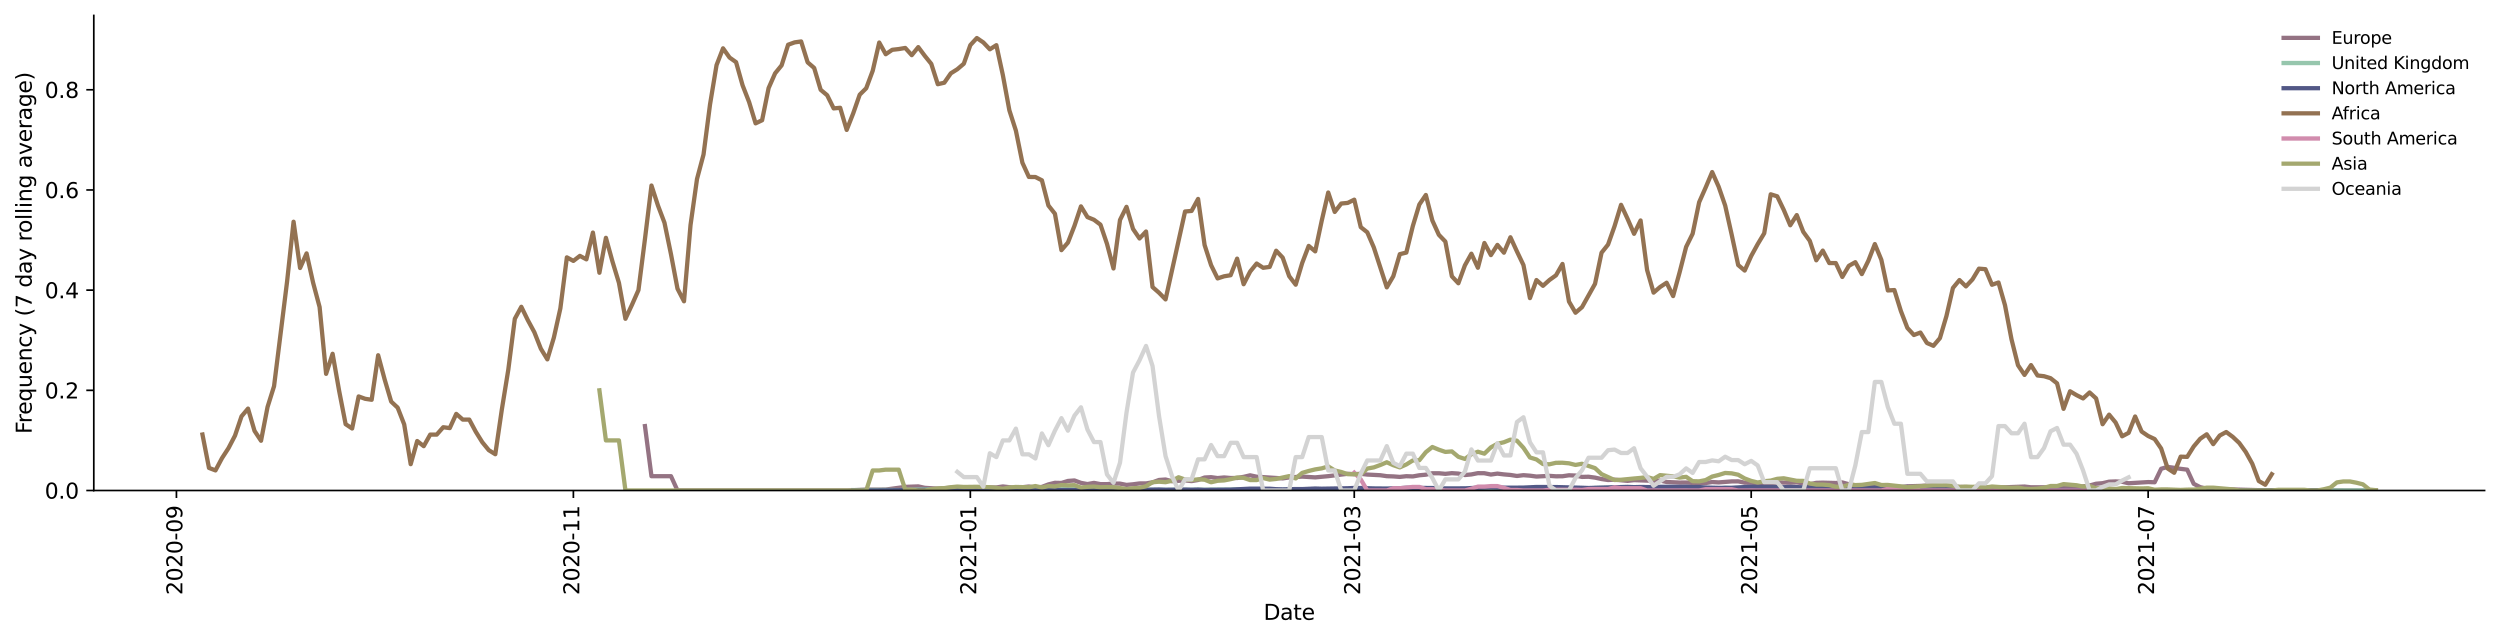 <?xml version="1.0" encoding="utf-8" standalone="no"?>
<!DOCTYPE svg PUBLIC "-//W3C//DTD SVG 1.1//EN"
  "http://www.w3.org/Graphics/SVG/1.1/DTD/svg11.dtd">
<svg height="298.621pt" version="1.1" viewBox="0 0 1166.981 298.621" width="1166.981pt" xmlns="http://www.w3.org/2000/svg" xmlns:xlink="http://www.w3.org/1999/xlink">
 <defs>
  <style type="text/css">*{stroke-linecap:butt;stroke-linejoin:round;}</style>
 </defs>
 <g id="figure_1">
  <g id="patch_1">
   <path d="M 0 298.621 
L 1166.981 298.621 
L 1166.981 0 
L 0 0 
z
" style="fill:#ffffff;"/>
  </g>
  <g id="axes_1">
   <g id="patch_2">
    <path d="M 43.781 228.96 
L 1159.781 228.96 
L 1159.781 7.2 
L 43.781 7.2 
z
" style="fill:#ffffff;"/>
   </g>
   <g id="matplotlib.axis_1">
    <g id="xtick_1">
     <g id="line2d_1">
      <defs>
       <path d="M 0 0 
L 0 3.5 
" id="mc9fcf330dd" style="stroke:#000000;stroke-width:0.8;"/>
      </defs>
      <g>
       <use style="stroke:#000000;stroke-width:0.8;" x="82.358" xlink:href="#mc9fcf330dd" y="228.96"/>
      </g>
     </g>
     <g id="text_1">
      <!-- 2020-09 -->
      <g transform="translate(85.118 277.743)rotate(-90)scale(0.1 -0.1)">
       <defs>
        <path d="M 1228 531 
L 3431 531 
L 3431 0 
L 469 0 
L 469 531 
Q 828 903 1448 1529 
Q 2069 2156 2228 2338 
Q 2531 2678 2651 2914 
Q 2772 3150 2772 3378 
Q 2772 3750 2511 3984 
Q 2250 4219 1831 4219 
Q 1534 4219 1204 4116 
Q 875 4013 500 3803 
L 500 4441 
Q 881 4594 1212 4672 
Q 1544 4750 1819 4750 
Q 2544 4750 2975 4387 
Q 3406 4025 3406 3419 
Q 3406 3131 3298 2873 
Q 3191 2616 2906 2266 
Q 2828 2175 2409 1742 
Q 1991 1309 1228 531 
z
" id="DejaVuSans-32" transform="scale(0.016)"/>
        <path d="M 2034 4250 
Q 1547 4250 1301 3770 
Q 1056 3291 1056 2328 
Q 1056 1369 1301 889 
Q 1547 409 2034 409 
Q 2525 409 2770 889 
Q 3016 1369 3016 2328 
Q 3016 3291 2770 3770 
Q 2525 4250 2034 4250 
z
M 2034 4750 
Q 2819 4750 3233 4129 
Q 3647 3509 3647 2328 
Q 3647 1150 3233 529 
Q 2819 -91 2034 -91 
Q 1250 -91 836 529 
Q 422 1150 422 2328 
Q 422 3509 836 4129 
Q 1250 4750 2034 4750 
z
" id="DejaVuSans-30" transform="scale(0.016)"/>
        <path d="M 313 2009 
L 1997 2009 
L 1997 1497 
L 313 1497 
L 313 2009 
z
" id="DejaVuSans-2d" transform="scale(0.016)"/>
        <path d="M 703 97 
L 703 672 
Q 941 559 1184 500 
Q 1428 441 1663 441 
Q 2288 441 2617 861 
Q 2947 1281 2994 2138 
Q 2813 1869 2534 1725 
Q 2256 1581 1919 1581 
Q 1219 1581 811 2004 
Q 403 2428 403 3163 
Q 403 3881 828 4315 
Q 1253 4750 1959 4750 
Q 2769 4750 3195 4129 
Q 3622 3509 3622 2328 
Q 3622 1225 3098 567 
Q 2575 -91 1691 -91 
Q 1453 -91 1209 -44 
Q 966 3 703 97 
z
M 1959 2075 
Q 2384 2075 2632 2365 
Q 2881 2656 2881 3163 
Q 2881 3666 2632 3958 
Q 2384 4250 1959 4250 
Q 1534 4250 1286 3958 
Q 1038 3666 1038 3163 
Q 1038 2656 1286 2365 
Q 1534 2075 1959 2075 
z
" id="DejaVuSans-39" transform="scale(0.016)"/>
       </defs>
       <use xlink:href="#DejaVuSans-32"/>
       <use x="63.623" xlink:href="#DejaVuSans-30"/>
       <use x="127.246" xlink:href="#DejaVuSans-32"/>
       <use x="190.869" xlink:href="#DejaVuSans-30"/>
       <use x="254.492" xlink:href="#DejaVuSans-2d"/>
       <use x="290.576" xlink:href="#DejaVuSans-30"/>
       <use x="354.199" xlink:href="#DejaVuSans-39"/>
      </g>
     </g>
    </g>
    <g id="xtick_2">
     <g id="line2d_2">
      <g>
       <use style="stroke:#000000;stroke-width:0.8;" x="267.65" xlink:href="#mc9fcf330dd" y="228.96"/>
      </g>
     </g>
     <g id="text_2">
      <!-- 2020-11 -->
      <g transform="translate(270.409 277.743)rotate(-90)scale(0.1 -0.1)">
       <defs>
        <path d="M 794 531 
L 1825 531 
L 1825 4091 
L 703 3866 
L 703 4441 
L 1819 4666 
L 2450 4666 
L 2450 531 
L 3481 531 
L 3481 0 
L 794 0 
L 794 531 
z
" id="DejaVuSans-31" transform="scale(0.016)"/>
       </defs>
       <use xlink:href="#DejaVuSans-32"/>
       <use x="63.623" xlink:href="#DejaVuSans-30"/>
       <use x="127.246" xlink:href="#DejaVuSans-32"/>
       <use x="190.869" xlink:href="#DejaVuSans-30"/>
       <use x="254.492" xlink:href="#DejaVuSans-2d"/>
       <use x="290.576" xlink:href="#DejaVuSans-31"/>
       <use x="354.199" xlink:href="#DejaVuSans-31"/>
      </g>
     </g>
    </g>
    <g id="xtick_3">
     <g id="line2d_3">
      <g>
       <use style="stroke:#000000;stroke-width:0.8;" x="452.941" xlink:href="#mc9fcf330dd" y="228.96"/>
      </g>
     </g>
     <g id="text_3">
      <!-- 2021-01 -->
      <g transform="translate(455.7 277.743)rotate(-90)scale(0.1 -0.1)">
       <use xlink:href="#DejaVuSans-32"/>
       <use x="63.623" xlink:href="#DejaVuSans-30"/>
       <use x="127.246" xlink:href="#DejaVuSans-32"/>
       <use x="190.869" xlink:href="#DejaVuSans-31"/>
       <use x="254.492" xlink:href="#DejaVuSans-2d"/>
       <use x="290.576" xlink:href="#DejaVuSans-30"/>
       <use x="354.199" xlink:href="#DejaVuSans-31"/>
      </g>
     </g>
    </g>
    <g id="xtick_4">
     <g id="line2d_4">
      <g>
       <use style="stroke:#000000;stroke-width:0.8;" x="632.157" xlink:href="#mc9fcf330dd" y="228.96"/>
      </g>
     </g>
     <g id="text_4">
      <!-- 2021-03 -->
      <g transform="translate(634.916 277.743)rotate(-90)scale(0.1 -0.1)">
       <defs>
        <path d="M 2597 2516 
Q 3050 2419 3304 2112 
Q 3559 1806 3559 1356 
Q 3559 666 3084 287 
Q 2609 -91 1734 -91 
Q 1441 -91 1130 -33 
Q 819 25 488 141 
L 488 750 
Q 750 597 1062 519 
Q 1375 441 1716 441 
Q 2309 441 2620 675 
Q 2931 909 2931 1356 
Q 2931 1769 2642 2001 
Q 2353 2234 1838 2234 
L 1294 2234 
L 1294 2753 
L 1863 2753 
Q 2328 2753 2575 2939 
Q 2822 3125 2822 3475 
Q 2822 3834 2567 4026 
Q 2313 4219 1838 4219 
Q 1578 4219 1281 4162 
Q 984 4106 628 3988 
L 628 4550 
Q 988 4650 1302 4700 
Q 1616 4750 1894 4750 
Q 2613 4750 3031 4423 
Q 3450 4097 3450 3541 
Q 3450 3153 3228 2886 
Q 3006 2619 2597 2516 
z
" id="DejaVuSans-33" transform="scale(0.016)"/>
       </defs>
       <use xlink:href="#DejaVuSans-32"/>
       <use x="63.623" xlink:href="#DejaVuSans-30"/>
       <use x="127.246" xlink:href="#DejaVuSans-32"/>
       <use x="190.869" xlink:href="#DejaVuSans-31"/>
       <use x="254.492" xlink:href="#DejaVuSans-2d"/>
       <use x="290.576" xlink:href="#DejaVuSans-30"/>
       <use x="354.199" xlink:href="#DejaVuSans-33"/>
      </g>
     </g>
    </g>
    <g id="xtick_5">
     <g id="line2d_5">
      <g>
       <use style="stroke:#000000;stroke-width:0.8;" x="817.448" xlink:href="#mc9fcf330dd" y="228.96"/>
      </g>
     </g>
     <g id="text_5">
      <!-- 2021-05 -->
      <g transform="translate(820.207 277.743)rotate(-90)scale(0.1 -0.1)">
       <defs>
        <path d="M 691 4666 
L 3169 4666 
L 3169 4134 
L 1269 4134 
L 1269 2991 
Q 1406 3038 1543 3061 
Q 1681 3084 1819 3084 
Q 2600 3084 3056 2656 
Q 3513 2228 3513 1497 
Q 3513 744 3044 326 
Q 2575 -91 1722 -91 
Q 1428 -91 1123 -41 
Q 819 9 494 109 
L 494 744 
Q 775 591 1075 516 
Q 1375 441 1709 441 
Q 2250 441 2565 725 
Q 2881 1009 2881 1497 
Q 2881 1984 2565 2268 
Q 2250 2553 1709 2553 
Q 1456 2553 1204 2497 
Q 953 2441 691 2322 
L 691 4666 
z
" id="DejaVuSans-35" transform="scale(0.016)"/>
       </defs>
       <use xlink:href="#DejaVuSans-32"/>
       <use x="63.623" xlink:href="#DejaVuSans-30"/>
       <use x="127.246" xlink:href="#DejaVuSans-32"/>
       <use x="190.869" xlink:href="#DejaVuSans-31"/>
       <use x="254.492" xlink:href="#DejaVuSans-2d"/>
       <use x="290.576" xlink:href="#DejaVuSans-30"/>
       <use x="354.199" xlink:href="#DejaVuSans-35"/>
      </g>
     </g>
    </g>
    <g id="xtick_6">
     <g id="line2d_6">
      <g>
       <use style="stroke:#000000;stroke-width:0.8;" x="1002.739" xlink:href="#mc9fcf330dd" y="228.96"/>
      </g>
     </g>
     <g id="text_6">
      <!-- 2021-07 -->
      <g transform="translate(1005.499 277.743)rotate(-90)scale(0.1 -0.1)">
       <defs>
        <path d="M 525 4666 
L 3525 4666 
L 3525 4397 
L 1831 0 
L 1172 0 
L 2766 4134 
L 525 4134 
L 525 4666 
z
" id="DejaVuSans-37" transform="scale(0.016)"/>
       </defs>
       <use xlink:href="#DejaVuSans-32"/>
       <use x="63.623" xlink:href="#DejaVuSans-30"/>
       <use x="127.246" xlink:href="#DejaVuSans-32"/>
       <use x="190.869" xlink:href="#DejaVuSans-31"/>
       <use x="254.492" xlink:href="#DejaVuSans-2d"/>
       <use x="290.576" xlink:href="#DejaVuSans-30"/>
       <use x="354.199" xlink:href="#DejaVuSans-37"/>
      </g>
     </g>
    </g>
    <g id="text_7">
     <!-- Date -->
     <g transform="translate(589.83 289.341)scale(0.1 -0.1)">
      <defs>
       <path d="M 1259 4147 
L 1259 519 
L 2022 519 
Q 2988 519 3436 956 
Q 3884 1394 3884 2338 
Q 3884 3275 3436 3711 
Q 2988 4147 2022 4147 
L 1259 4147 
z
M 628 4666 
L 1925 4666 
Q 3281 4666 3915 4102 
Q 4550 3538 4550 2338 
Q 4550 1131 3912 565 
Q 3275 0 1925 0 
L 628 0 
L 628 4666 
z
" id="DejaVuSans-44" transform="scale(0.016)"/>
       <path d="M 2194 1759 
Q 1497 1759 1228 1600 
Q 959 1441 959 1056 
Q 959 750 1161 570 
Q 1363 391 1709 391 
Q 2188 391 2477 730 
Q 2766 1069 2766 1631 
L 2766 1759 
L 2194 1759 
z
M 3341 1997 
L 3341 0 
L 2766 0 
L 2766 531 
Q 2569 213 2275 61 
Q 1981 -91 1556 -91 
Q 1019 -91 701 211 
Q 384 513 384 1019 
Q 384 1609 779 1909 
Q 1175 2209 1959 2209 
L 2766 2209 
L 2766 2266 
Q 2766 2663 2505 2880 
Q 2244 3097 1772 3097 
Q 1472 3097 1187 3025 
Q 903 2953 641 2809 
L 641 3341 
Q 956 3463 1253 3523 
Q 1550 3584 1831 3584 
Q 2591 3584 2966 3190 
Q 3341 2797 3341 1997 
z
" id="DejaVuSans-61" transform="scale(0.016)"/>
       <path d="M 1172 4494 
L 1172 3500 
L 2356 3500 
L 2356 3053 
L 1172 3053 
L 1172 1153 
Q 1172 725 1289 603 
Q 1406 481 1766 481 
L 2356 481 
L 2356 0 
L 1766 0 
Q 1100 0 847 248 
Q 594 497 594 1153 
L 594 3053 
L 172 3053 
L 172 3500 
L 594 3500 
L 594 4494 
L 1172 4494 
z
" id="DejaVuSans-74" transform="scale(0.016)"/>
       <path d="M 3597 1894 
L 3597 1613 
L 953 1613 
Q 991 1019 1311 708 
Q 1631 397 2203 397 
Q 2534 397 2845 478 
Q 3156 559 3463 722 
L 3463 178 
Q 3153 47 2828 -22 
Q 2503 -91 2169 -91 
Q 1331 -91 842 396 
Q 353 884 353 1716 
Q 353 2575 817 3079 
Q 1281 3584 2069 3584 
Q 2775 3584 3186 3129 
Q 3597 2675 3597 1894 
z
M 3022 2063 
Q 3016 2534 2758 2815 
Q 2500 3097 2075 3097 
Q 1594 3097 1305 2825 
Q 1016 2553 972 2059 
L 3022 2063 
z
" id="DejaVuSans-65" transform="scale(0.016)"/>
      </defs>
      <use xlink:href="#DejaVuSans-44"/>
      <use x="77.002" xlink:href="#DejaVuSans-61"/>
      <use x="138.281" xlink:href="#DejaVuSans-74"/>
      <use x="177.49" xlink:href="#DejaVuSans-65"/>
     </g>
    </g>
   </g>
   <g id="matplotlib.axis_2">
    <g id="ytick_1">
     <g id="line2d_7">
      <defs>
       <path d="M 0 0 
L -3.5 0 
" id="m3f6e679b34" style="stroke:#000000;stroke-width:0.8;"/>
      </defs>
      <g>
       <use style="stroke:#000000;stroke-width:0.8;" x="43.781" xlink:href="#m3f6e679b34" y="228.96"/>
      </g>
     </g>
     <g id="text_8">
      <!-- 0.0 -->
      <g transform="translate(20.878 232.759)scale(0.1 -0.1)">
       <defs>
        <path d="M 684 794 
L 1344 794 
L 1344 0 
L 684 0 
L 684 794 
z
" id="DejaVuSans-2e" transform="scale(0.016)"/>
       </defs>
       <use xlink:href="#DejaVuSans-30"/>
       <use x="63.623" xlink:href="#DejaVuSans-2e"/>
       <use x="95.41" xlink:href="#DejaVuSans-30"/>
      </g>
     </g>
    </g>
    <g id="ytick_2">
     <g id="line2d_8">
      <g>
       <use style="stroke:#000000;stroke-width:0.8;" x="43.781" xlink:href="#m3f6e679b34" y="182.197"/>
      </g>
     </g>
     <g id="text_9">
      <!-- 0.2 -->
      <g transform="translate(20.878 185.996)scale(0.1 -0.1)">
       <use xlink:href="#DejaVuSans-30"/>
       <use x="63.623" xlink:href="#DejaVuSans-2e"/>
       <use x="95.41" xlink:href="#DejaVuSans-32"/>
      </g>
     </g>
    </g>
    <g id="ytick_3">
     <g id="line2d_9">
      <g>
       <use style="stroke:#000000;stroke-width:0.8;" x="43.781" xlink:href="#m3f6e679b34" y="135.434"/>
      </g>
     </g>
     <g id="text_10">
      <!-- 0.4 -->
      <g transform="translate(20.878 139.233)scale(0.1 -0.1)">
       <defs>
        <path d="M 2419 4116 
L 825 1625 
L 2419 1625 
L 2419 4116 
z
M 2253 4666 
L 3047 4666 
L 3047 1625 
L 3713 1625 
L 3713 1100 
L 3047 1100 
L 3047 0 
L 2419 0 
L 2419 1100 
L 313 1100 
L 313 1709 
L 2253 4666 
z
" id="DejaVuSans-34" transform="scale(0.016)"/>
       </defs>
       <use xlink:href="#DejaVuSans-30"/>
       <use x="63.623" xlink:href="#DejaVuSans-2e"/>
       <use x="95.41" xlink:href="#DejaVuSans-34"/>
      </g>
     </g>
    </g>
    <g id="ytick_4">
     <g id="line2d_10">
      <g>
       <use style="stroke:#000000;stroke-width:0.8;" x="43.781" xlink:href="#m3f6e679b34" y="88.671"/>
      </g>
     </g>
     <g id="text_11">
      <!-- 0.6 -->
      <g transform="translate(20.878 92.47)scale(0.1 -0.1)">
       <defs>
        <path d="M 2113 2584 
Q 1688 2584 1439 2293 
Q 1191 2003 1191 1497 
Q 1191 994 1439 701 
Q 1688 409 2113 409 
Q 2538 409 2786 701 
Q 3034 994 3034 1497 
Q 3034 2003 2786 2293 
Q 2538 2584 2113 2584 
z
M 3366 4563 
L 3366 3988 
Q 3128 4100 2886 4159 
Q 2644 4219 2406 4219 
Q 1781 4219 1451 3797 
Q 1122 3375 1075 2522 
Q 1259 2794 1537 2939 
Q 1816 3084 2150 3084 
Q 2853 3084 3261 2657 
Q 3669 2231 3669 1497 
Q 3669 778 3244 343 
Q 2819 -91 2113 -91 
Q 1303 -91 875 529 
Q 447 1150 447 2328 
Q 447 3434 972 4092 
Q 1497 4750 2381 4750 
Q 2619 4750 2861 4703 
Q 3103 4656 3366 4563 
z
" id="DejaVuSans-36" transform="scale(0.016)"/>
       </defs>
       <use xlink:href="#DejaVuSans-30"/>
       <use x="63.623" xlink:href="#DejaVuSans-2e"/>
       <use x="95.41" xlink:href="#DejaVuSans-36"/>
      </g>
     </g>
    </g>
    <g id="ytick_5">
     <g id="line2d_11">
      <g>
       <use style="stroke:#000000;stroke-width:0.8;" x="43.781" xlink:href="#m3f6e679b34" y="41.908"/>
      </g>
     </g>
     <g id="text_12">
      <!-- 0.8 -->
      <g transform="translate(20.878 45.707)scale(0.1 -0.1)">
       <defs>
        <path d="M 2034 2216 
Q 1584 2216 1326 1975 
Q 1069 1734 1069 1313 
Q 1069 891 1326 650 
Q 1584 409 2034 409 
Q 2484 409 2743 651 
Q 3003 894 3003 1313 
Q 3003 1734 2745 1975 
Q 2488 2216 2034 2216 
z
M 1403 2484 
Q 997 2584 770 2862 
Q 544 3141 544 3541 
Q 544 4100 942 4425 
Q 1341 4750 2034 4750 
Q 2731 4750 3128 4425 
Q 3525 4100 3525 3541 
Q 3525 3141 3298 2862 
Q 3072 2584 2669 2484 
Q 3125 2378 3379 2068 
Q 3634 1759 3634 1313 
Q 3634 634 3220 271 
Q 2806 -91 2034 -91 
Q 1263 -91 848 271 
Q 434 634 434 1313 
Q 434 1759 690 2068 
Q 947 2378 1403 2484 
z
M 1172 3481 
Q 1172 3119 1398 2916 
Q 1625 2713 2034 2713 
Q 2441 2713 2670 2916 
Q 2900 3119 2900 3481 
Q 2900 3844 2670 4047 
Q 2441 4250 2034 4250 
Q 1625 4250 1398 4047 
Q 1172 3844 1172 3481 
z
" id="DejaVuSans-38" transform="scale(0.016)"/>
       </defs>
       <use xlink:href="#DejaVuSans-30"/>
       <use x="63.623" xlink:href="#DejaVuSans-2e"/>
       <use x="95.41" xlink:href="#DejaVuSans-38"/>
      </g>
     </g>
    </g>
    <g id="text_13">
     <!-- Frequency (7 day rolling average) -->
     <g transform="translate(14.798 202.529)rotate(-90)scale(0.1 -0.1)">
      <defs>
       <path d="M 628 4666 
L 3309 4666 
L 3309 4134 
L 1259 4134 
L 1259 2759 
L 3109 2759 
L 3109 2228 
L 1259 2228 
L 1259 0 
L 628 0 
L 628 4666 
z
" id="DejaVuSans-46" transform="scale(0.016)"/>
       <path d="M 2631 2963 
Q 2534 3019 2420 3045 
Q 2306 3072 2169 3072 
Q 1681 3072 1420 2755 
Q 1159 2438 1159 1844 
L 1159 0 
L 581 0 
L 581 3500 
L 1159 3500 
L 1159 2956 
Q 1341 3275 1631 3429 
Q 1922 3584 2338 3584 
Q 2397 3584 2469 3576 
Q 2541 3569 2628 3553 
L 2631 2963 
z
" id="DejaVuSans-72" transform="scale(0.016)"/>
       <path d="M 947 1747 
Q 947 1113 1208 752 
Q 1469 391 1925 391 
Q 2381 391 2643 752 
Q 2906 1113 2906 1747 
Q 2906 2381 2643 2742 
Q 2381 3103 1925 3103 
Q 1469 3103 1208 2742 
Q 947 2381 947 1747 
z
M 2906 525 
Q 2725 213 2448 61 
Q 2172 -91 1784 -91 
Q 1150 -91 751 415 
Q 353 922 353 1747 
Q 353 2572 751 3078 
Q 1150 3584 1784 3584 
Q 2172 3584 2448 3432 
Q 2725 3281 2906 2969 
L 2906 3500 
L 3481 3500 
L 3481 -1331 
L 2906 -1331 
L 2906 525 
z
" id="DejaVuSans-71" transform="scale(0.016)"/>
       <path d="M 544 1381 
L 544 3500 
L 1119 3500 
L 1119 1403 
Q 1119 906 1312 657 
Q 1506 409 1894 409 
Q 2359 409 2629 706 
Q 2900 1003 2900 1516 
L 2900 3500 
L 3475 3500 
L 3475 0 
L 2900 0 
L 2900 538 
Q 2691 219 2414 64 
Q 2138 -91 1772 -91 
Q 1169 -91 856 284 
Q 544 659 544 1381 
z
M 1991 3584 
L 1991 3584 
z
" id="DejaVuSans-75" transform="scale(0.016)"/>
       <path d="M 3513 2113 
L 3513 0 
L 2938 0 
L 2938 2094 
Q 2938 2591 2744 2837 
Q 2550 3084 2163 3084 
Q 1697 3084 1428 2787 
Q 1159 2491 1159 1978 
L 1159 0 
L 581 0 
L 581 3500 
L 1159 3500 
L 1159 2956 
Q 1366 3272 1645 3428 
Q 1925 3584 2291 3584 
Q 2894 3584 3203 3211 
Q 3513 2838 3513 2113 
z
" id="DejaVuSans-6e" transform="scale(0.016)"/>
       <path d="M 3122 3366 
L 3122 2828 
Q 2878 2963 2633 3030 
Q 2388 3097 2138 3097 
Q 1578 3097 1268 2742 
Q 959 2388 959 1747 
Q 959 1106 1268 751 
Q 1578 397 2138 397 
Q 2388 397 2633 464 
Q 2878 531 3122 666 
L 3122 134 
Q 2881 22 2623 -34 
Q 2366 -91 2075 -91 
Q 1284 -91 818 406 
Q 353 903 353 1747 
Q 353 2603 823 3093 
Q 1294 3584 2113 3584 
Q 2378 3584 2631 3529 
Q 2884 3475 3122 3366 
z
" id="DejaVuSans-63" transform="scale(0.016)"/>
       <path d="M 2059 -325 
Q 1816 -950 1584 -1140 
Q 1353 -1331 966 -1331 
L 506 -1331 
L 506 -850 
L 844 -850 
Q 1081 -850 1212 -737 
Q 1344 -625 1503 -206 
L 1606 56 
L 191 3500 
L 800 3500 
L 1894 763 
L 2988 3500 
L 3597 3500 
L 2059 -325 
z
" id="DejaVuSans-79" transform="scale(0.016)"/>
       <path id="DejaVuSans-20" transform="scale(0.016)"/>
       <path d="M 1984 4856 
Q 1566 4138 1362 3434 
Q 1159 2731 1159 2009 
Q 1159 1288 1364 580 
Q 1569 -128 1984 -844 
L 1484 -844 
Q 1016 -109 783 600 
Q 550 1309 550 2009 
Q 550 2706 781 3412 
Q 1013 4119 1484 4856 
L 1984 4856 
z
" id="DejaVuSans-28" transform="scale(0.016)"/>
       <path d="M 2906 2969 
L 2906 4863 
L 3481 4863 
L 3481 0 
L 2906 0 
L 2906 525 
Q 2725 213 2448 61 
Q 2172 -91 1784 -91 
Q 1150 -91 751 415 
Q 353 922 353 1747 
Q 353 2572 751 3078 
Q 1150 3584 1784 3584 
Q 2172 3584 2448 3432 
Q 2725 3281 2906 2969 
z
M 947 1747 
Q 947 1113 1208 752 
Q 1469 391 1925 391 
Q 2381 391 2643 752 
Q 2906 1113 2906 1747 
Q 2906 2381 2643 2742 
Q 2381 3103 1925 3103 
Q 1469 3103 1208 2742 
Q 947 2381 947 1747 
z
" id="DejaVuSans-64" transform="scale(0.016)"/>
       <path d="M 1959 3097 
Q 1497 3097 1228 2736 
Q 959 2375 959 1747 
Q 959 1119 1226 758 
Q 1494 397 1959 397 
Q 2419 397 2687 759 
Q 2956 1122 2956 1747 
Q 2956 2369 2687 2733 
Q 2419 3097 1959 3097 
z
M 1959 3584 
Q 2709 3584 3137 3096 
Q 3566 2609 3566 1747 
Q 3566 888 3137 398 
Q 2709 -91 1959 -91 
Q 1206 -91 779 398 
Q 353 888 353 1747 
Q 353 2609 779 3096 
Q 1206 3584 1959 3584 
z
" id="DejaVuSans-6f" transform="scale(0.016)"/>
       <path d="M 603 4863 
L 1178 4863 
L 1178 0 
L 603 0 
L 603 4863 
z
" id="DejaVuSans-6c" transform="scale(0.016)"/>
       <path d="M 603 3500 
L 1178 3500 
L 1178 0 
L 603 0 
L 603 3500 
z
M 603 4863 
L 1178 4863 
L 1178 4134 
L 603 4134 
L 603 4863 
z
" id="DejaVuSans-69" transform="scale(0.016)"/>
       <path d="M 2906 1791 
Q 2906 2416 2648 2759 
Q 2391 3103 1925 3103 
Q 1463 3103 1205 2759 
Q 947 2416 947 1791 
Q 947 1169 1205 825 
Q 1463 481 1925 481 
Q 2391 481 2648 825 
Q 2906 1169 2906 1791 
z
M 3481 434 
Q 3481 -459 3084 -895 
Q 2688 -1331 1869 -1331 
Q 1566 -1331 1297 -1286 
Q 1028 -1241 775 -1147 
L 775 -588 
Q 1028 -725 1275 -790 
Q 1522 -856 1778 -856 
Q 2344 -856 2625 -561 
Q 2906 -266 2906 331 
L 2906 616 
Q 2728 306 2450 153 
Q 2172 0 1784 0 
Q 1141 0 747 490 
Q 353 981 353 1791 
Q 353 2603 747 3093 
Q 1141 3584 1784 3584 
Q 2172 3584 2450 3431 
Q 2728 3278 2906 2969 
L 2906 3500 
L 3481 3500 
L 3481 434 
z
" id="DejaVuSans-67" transform="scale(0.016)"/>
       <path d="M 191 3500 
L 800 3500 
L 1894 563 
L 2988 3500 
L 3597 3500 
L 2284 0 
L 1503 0 
L 191 3500 
z
" id="DejaVuSans-76" transform="scale(0.016)"/>
       <path d="M 513 4856 
L 1013 4856 
Q 1481 4119 1714 3412 
Q 1947 2706 1947 2009 
Q 1947 1309 1714 600 
Q 1481 -109 1013 -844 
L 513 -844 
Q 928 -128 1133 580 
Q 1338 1288 1338 2009 
Q 1338 2731 1133 3434 
Q 928 4138 513 4856 
z
" id="DejaVuSans-29" transform="scale(0.016)"/>
      </defs>
      <use xlink:href="#DejaVuSans-46"/>
      <use x="50.27" xlink:href="#DejaVuSans-72"/>
      <use x="89.133" xlink:href="#DejaVuSans-65"/>
      <use x="150.656" xlink:href="#DejaVuSans-71"/>
      <use x="214.133" xlink:href="#DejaVuSans-75"/>
      <use x="277.512" xlink:href="#DejaVuSans-65"/>
      <use x="339.035" xlink:href="#DejaVuSans-6e"/>
      <use x="402.414" xlink:href="#DejaVuSans-63"/>
      <use x="457.395" xlink:href="#DejaVuSans-79"/>
      <use x="516.574" xlink:href="#DejaVuSans-20"/>
      <use x="548.361" xlink:href="#DejaVuSans-28"/>
      <use x="587.375" xlink:href="#DejaVuSans-37"/>
      <use x="650.998" xlink:href="#DejaVuSans-20"/>
      <use x="682.785" xlink:href="#DejaVuSans-64"/>
      <use x="746.262" xlink:href="#DejaVuSans-61"/>
      <use x="807.541" xlink:href="#DejaVuSans-79"/>
      <use x="866.721" xlink:href="#DejaVuSans-20"/>
      <use x="898.508" xlink:href="#DejaVuSans-72"/>
      <use x="937.371" xlink:href="#DejaVuSans-6f"/>
      <use x="998.553" xlink:href="#DejaVuSans-6c"/>
      <use x="1026.336" xlink:href="#DejaVuSans-6c"/>
      <use x="1054.119" xlink:href="#DejaVuSans-69"/>
      <use x="1081.902" xlink:href="#DejaVuSans-6e"/>
      <use x="1145.281" xlink:href="#DejaVuSans-67"/>
      <use x="1208.758" xlink:href="#DejaVuSans-20"/>
      <use x="1240.545" xlink:href="#DejaVuSans-61"/>
      <use x="1301.824" xlink:href="#DejaVuSans-76"/>
      <use x="1361.004" xlink:href="#DejaVuSans-65"/>
      <use x="1422.527" xlink:href="#DejaVuSans-72"/>
      <use x="1463.641" xlink:href="#DejaVuSans-61"/>
      <use x="1524.92" xlink:href="#DejaVuSans-67"/>
      <use x="1588.396" xlink:href="#DejaVuSans-65"/>
      <use x="1649.92" xlink:href="#DejaVuSans-29"/>
     </g>
    </g>
   </g>
   <g id="line2d_12">
    <path clip-path="url(#p07872e6bd8)" d="M 301.063 198.898 
L 304.1 222.28 
L 313.213 222.28 
L 316.25 228.96 
L 395.227 228.96 
L 404.34 228.552 
L 413.452 228.524 
L 422.565 227.271 
L 428.64 227.049 
L 431.678 227.717 
L 437.753 228.092 
L 443.828 227.695 
L 446.866 227.563 
L 452.941 227.874 
L 455.978 227.631 
L 465.091 227.535 
L 468.129 227.077 
L 474.204 227.763 
L 480.279 227.099 
L 483.316 227.606 
L 486.354 227.288 
L 489.391 226.118 
L 492.429 225.374 
L 495.467 225.443 
L 498.504 224.508 
L 501.542 224.276 
L 504.579 225.398 
L 507.617 225.965 
L 510.654 225.408 
L 513.692 225.995 
L 516.73 225.998 
L 519.767 225.71 
L 522.805 225.753 
L 525.842 226.355 
L 528.88 226.068 
L 531.917 225.666 
L 534.955 225.66 
L 537.992 225.153 
L 541.03 224.045 
L 544.068 223.832 
L 547.105 224.635 
L 553.18 224.245 
L 556.218 224.573 
L 559.255 224.051 
L 562.293 222.906 
L 565.331 222.746 
L 568.368 223.164 
L 571.406 222.877 
L 574.443 223.127 
L 577.481 223.14 
L 580.518 222.592 
L 583.556 221.874 
L 586.593 222.52 
L 598.744 223.318 
L 601.781 222.862 
L 607.856 222.482 
L 613.931 222.835 
L 620.007 222.269 
L 626.082 221.53 
L 629.119 221.162 
L 632.157 221.336 
L 635.194 221.175 
L 638.232 221.522 
L 644.307 221.83 
L 647.345 222.278 
L 650.382 222.384 
L 653.42 222.614 
L 656.457 222.287 
L 659.495 222.392 
L 662.532 221.853 
L 665.57 221.58 
L 668.608 220.905 
L 671.645 220.908 
L 674.683 221.187 
L 677.72 220.866 
L 680.758 221.066 
L 683.795 221.742 
L 686.833 221.461 
L 689.871 220.864 
L 692.908 220.901 
L 695.946 221.512 
L 698.983 221.075 
L 702.021 221.45 
L 705.058 221.702 
L 708.096 222.182 
L 711.133 221.81 
L 714.171 222.045 
L 717.209 222.451 
L 723.284 222.128 
L 726.321 222.339 
L 729.359 222.314 
L 732.396 221.854 
L 735.434 221.986 
L 738.472 222.618 
L 741.509 222.538 
L 744.547 222.952 
L 747.584 223.611 
L 750.622 224.065 
L 753.659 223.905 
L 759.734 224.465 
L 762.772 224.13 
L 771.885 224.457 
L 774.922 224.341 
L 777.96 224.98 
L 784.035 225.272 
L 787.072 225.231 
L 790.11 225.428 
L 796.185 225.475 
L 799.223 225.016 
L 802.26 225.181 
L 808.335 224.723 
L 811.373 224.694 
L 814.411 225.309 
L 817.448 225.331 
L 823.523 225.795 
L 829.598 225.214 
L 835.673 225.317 
L 838.711 225.18 
L 844.786 226.051 
L 847.824 225.388 
L 850.861 225.306 
L 856.936 225.463 
L 859.974 225.201 
L 863.012 226.022 
L 866.049 226.493 
L 872.124 226.665 
L 875.162 227.04 
L 881.237 226.894 
L 887.312 227.456 
L 890.35 226.998 
L 896.425 226.823 
L 902.5 226.522 
L 908.575 227.131 
L 929.838 227.663 
L 932.875 227.391 
L 935.913 227.469 
L 945.026 227.12 
L 948.063 227.471 
L 954.138 227.471 
L 957.176 227.497 
L 960.213 227.71 
L 966.289 227.475 
L 969.326 227.441 
L 975.401 226.628 
L 978.439 225.805 
L 981.476 225.549 
L 984.514 224.844 
L 987.552 224.728 
L 990.589 224.888 
L 993.627 225.582 
L 1002.739 225.031 
L 1005.777 225.112 
L 1008.814 218.814 
L 1011.852 217.941 
L 1017.927 218.855 
L 1020.965 219.225 
L 1024.002 225.837 
L 1027.04 227.407 
L 1030.077 228.073 
L 1033.115 228.391 
L 1042.228 228.47 
L 1054.378 228.801 
L 1063.491 228.797 
L 1084.753 228.811 
L 1090.829 228.888 
L 1106.016 228.96 
L 1109.054 228.912 
L 1109.054 228.912 
" style="fill:none;stroke:#947383;stroke-linecap:square;stroke-width:2;"/>
   </g>
   <g id="line2d_13">
    <path clip-path="url(#p07872e6bd8)" d="M 398.265 228.769 
L 413.452 228.666 
L 419.528 228.774 
L 434.715 228.327 
L 437.753 228.384 
L 440.791 228.137 
L 449.903 228.343 
L 452.941 227.995 
L 455.978 228.252 
L 459.016 228.309 
L 462.053 228.173 
L 465.091 228.176 
L 468.129 228.557 
L 483.316 228.565 
L 498.504 228.344 
L 537.992 228.654 
L 556.218 228.641 
L 559.255 228.55 
L 562.293 228.647 
L 565.331 228.532 
L 574.443 228.538 
L 577.481 228.452 
L 595.706 228.696 
L 620.007 228.616 
L 626.082 228.5 
L 632.157 228.588 
L 635.194 228.555 
L 641.27 228.287 
L 650.382 228.29 
L 653.42 228.571 
L 656.457 228.688 
L 665.57 228.614 
L 674.683 228.272 
L 677.72 228.372 
L 683.795 228.351 
L 689.871 228.259 
L 695.946 228.234 
L 698.983 228.254 
L 702.021 228.154 
L 705.058 228.284 
L 714.171 228.248 
L 720.246 228.402 
L 726.321 228.386 
L 729.359 228.352 
L 735.434 228.026 
L 741.509 228.085 
L 744.547 227.766 
L 750.622 227.698 
L 753.659 227.453 
L 756.697 227.514 
L 759.734 227.909 
L 765.81 228.043 
L 768.847 228.311 
L 771.885 227.69 
L 777.96 227.435 
L 780.997 227.622 
L 784.035 227.448 
L 787.072 227.919 
L 793.148 228.274 
L 796.185 228.107 
L 799.223 228.247 
L 802.26 228.18 
L 805.298 227.719 
L 808.335 227.876 
L 814.411 227.752 
L 820.486 227.998 
L 823.523 227.866 
L 826.561 228.01 
L 832.636 227.859 
L 835.673 228.125 
L 838.711 227.877 
L 841.749 227.805 
L 847.824 227.979 
L 850.861 228 
L 853.899 228.419 
L 863.012 228.738 
L 872.124 228.898 
L 887.312 228.831 
L 890.35 228.707 
L 902.5 228.789 
L 905.537 228.913 
L 932.875 228.838 
L 951.101 228.857 
L 960.213 228.96 
L 1106.016 228.932 
L 1106.016 228.932 
" style="fill:none;stroke:#96c6ad;stroke-linecap:square;stroke-width:2;"/>
   </g>
   <g id="line2d_14">
    <path clip-path="url(#p07872e6bd8)" d="M 398.265 228.918 
L 407.377 228.96 
L 416.49 228.876 
L 425.603 228.778 
L 428.64 228.766 
L 431.678 228.636 
L 449.903 228.941 
L 455.978 228.815 
L 465.091 228.78 
L 474.204 228.856 
L 498.504 228.746 
L 510.654 228.802 
L 519.767 228.761 
L 534.955 228.627 
L 541.03 228.518 
L 544.068 228.634 
L 553.18 228.532 
L 556.218 228.615 
L 559.255 228.552 
L 562.293 228.675 
L 574.443 228.566 
L 583.556 228.104 
L 592.669 228.139 
L 595.706 228.352 
L 598.744 228.445 
L 604.819 228.285 
L 607.856 228.305 
L 613.931 228.043 
L 616.969 228.132 
L 629.119 227.919 
L 632.157 227.778 
L 635.194 227.785 
L 641.27 227.997 
L 647.345 228.054 
L 653.42 227.886 
L 656.457 227.704 
L 668.608 227.806 
L 671.645 227.976 
L 683.795 227.968 
L 689.871 227.672 
L 695.946 227.483 
L 702.021 227.652 
L 708.096 227.633 
L 711.133 227.605 
L 717.209 227.327 
L 726.321 227.354 
L 738.472 227.687 
L 741.509 227.801 
L 759.734 227.281 
L 762.772 227.4 
L 765.81 227.322 
L 771.885 227.402 
L 774.922 227.252 
L 784.035 227.248 
L 787.072 227.189 
L 790.11 227.391 
L 793.148 227.351 
L 796.185 227.58 
L 802.26 227.732 
L 808.335 227.689 
L 817.448 227.193 
L 820.486 227.276 
L 826.561 227.253 
L 832.636 227.432 
L 835.673 227.272 
L 853.899 227.902 
L 856.936 227.831 
L 863.012 227.508 
L 878.199 227.579 
L 881.237 227.321 
L 890.35 227.328 
L 893.387 227.505 
L 896.425 227.829 
L 899.462 227.895 
L 902.5 227.808 
L 905.537 228.149 
L 908.575 228.091 
L 914.65 228.144 
L 917.688 228.538 
L 920.725 228.365 
L 935.913 228.305 
L 951.101 228.743 
L 963.251 228.71 
L 972.364 228.821 
L 984.514 228.683 
L 990.589 228.877 
L 1011.852 228.853 
L 1084.753 228.897 
L 1084.753 228.897 
" style="fill:none;stroke:#525886;stroke-linecap:square;stroke-width:2;"/>
   </g>
   <g id="line2d_15">
    <path clip-path="url(#p07872e6bd8)" d="M 94.509 202.828 
L 97.546 218.415 
L 100.584 219.581 
L 103.621 213.865 
L 106.659 209.189 
L 109.696 203.344 
L 112.734 194.351 
L 115.771 190.74 
L 118.809 201.132 
L 121.847 205.737 
L 124.884 190 
L 127.922 180.288 
L 133.997 131.5 
L 137.034 103.513 
L 140.072 125.096 
L 143.11 118.294 
L 146.147 131.933 
L 149.185 143.329 
L 152.222 174.504 
L 155.26 165.152 
L 158.297 182.407 
L 161.335 197.994 
L 164.372 200.019 
L 167.41 185.054 
L 170.448 186.155 
L 173.485 186.613 
L 176.523 165.83 
L 179.56 177.166 
L 182.598 187.454 
L 185.635 190.311 
L 188.673 198.104 
L 191.71 216.661 
L 194.748 205.87 
L 197.786 208.265 
L 200.823 202.869 
L 203.861 202.869 
L 206.898 199.428 
L 209.936 199.827 
L 212.973 193.201 
L 216.011 195.86 
L 219.049 195.86 
L 222.086 201.528 
L 225.124 206.419 
L 228.161 210.13 
L 231.199 212.028 
L 234.236 191.244 
L 237.274 172.539 
L 240.311 148.813 
L 243.349 143.218 
L 246.387 149.453 
L 249.424 155.07 
L 252.462 162.772 
L 255.499 167.752 
L 258.537 157.58 
L 261.574 143.941 
L 264.612 120.138 
L 267.65 121.789 
L 270.687 119.446 
L 273.725 121.058 
L 276.762 108.565 
L 279.8 127.312 
L 282.837 111.021 
L 285.875 122.024 
L 288.912 132.021 
L 291.95 148.801 
L 294.988 142.301 
L 298.025 135.415 
L 301.063 111.546 
L 304.1 86.606 
L 307.138 95.958 
L 310.175 103.975 
L 313.213 118.691 
L 316.25 134.766 
L 319.288 140.634 
L 322.326 105.094 
L 325.363 83.531 
L 328.401 72.119 
L 331.438 48.737 
L 334.476 30.399 
L 337.513 22.564 
L 340.551 26.861 
L 343.589 29.015 
L 346.626 39.806 
L 349.664 47.6 
L 352.701 57.572 
L 355.739 56.133 
L 358.776 41.12 
L 361.814 34.225 
L 364.851 30.498 
L 367.889 20.878 
L 370.927 19.778 
L 373.964 19.353 
L 377.002 29.095 
L 380.039 31.709 
L 383.077 41.915 
L 386.114 44.454 
L 389.152 50.595 
L 392.19 50.316 
L 395.227 60.641 
L 398.265 52.929 
L 401.302 44.2 
L 404.34 41.192 
L 407.377 33.027 
L 410.415 19.856 
L 413.452 25.311 
L 416.49 23.248 
L 419.528 22.904 
L 422.565 22.385 
L 425.603 25.746 
L 428.64 21.996 
L 431.678 26.062 
L 434.715 29.814 
L 437.753 39.308 
L 440.791 38.609 
L 443.828 34.231 
L 446.866 32.323 
L 449.903 29.736 
L 452.941 21.066 
L 455.978 17.76 
L 459.016 19.809 
L 462.053 23.009 
L 465.091 21.086 
L 468.129 35.069 
L 471.166 51.51 
L 474.204 60.966 
L 477.241 75.94 
L 480.279 82.593 
L 483.316 82.633 
L 486.354 84.174 
L 489.391 95.931 
L 492.429 99.769 
L 495.467 116.763 
L 498.504 113.236 
L 501.542 105.427 
L 504.579 96.339 
L 507.617 101.339 
L 510.654 102.586 
L 513.692 104.868 
L 516.73 113.826 
L 519.767 125.315 
L 522.805 102.693 
L 525.842 96.558 
L 528.88 106.856 
L 531.917 111.319 
L 534.955 108.072 
L 537.992 133.984 
L 541.03 136.655 
L 544.068 139.755 
L 553.18 98.723 
L 556.218 98.459 
L 559.255 92.87 
L 562.293 114.374 
L 565.331 123.783 
L 568.368 129.962 
L 571.406 128.973 
L 574.443 128.471 
L 577.481 120.737 
L 580.518 132.667 
L 583.556 126.766 
L 586.593 123.022 
L 589.631 125 
L 592.669 124.594 
L 595.706 117.037 
L 598.744 120.247 
L 601.781 128.913 
L 604.819 132.886 
L 607.856 122.754 
L 610.894 114.79 
L 613.931 117.333 
L 616.969 103.039 
L 620.007 89.873 
L 623.044 98.92 
L 626.082 95.008 
L 629.119 94.711 
L 632.157 93.213 
L 635.194 106.017 
L 638.232 108.437 
L 641.27 115.467 
L 647.345 134.138 
L 650.382 128.942 
L 653.42 118.643 
L 656.457 117.901 
L 659.495 105.518 
L 662.532 95.473 
L 665.57 91.02 
L 668.608 102.927 
L 671.645 109.607 
L 674.683 112.761 
L 677.72 128.988 
L 680.758 132.219 
L 683.795 123.894 
L 686.833 118.428 
L 689.871 124.98 
L 692.908 113.439 
L 695.946 119.078 
L 698.983 114.327 
L 702.021 117.945 
L 705.058 110.761 
L 708.096 117.377 
L 711.133 123.723 
L 714.171 139.155 
L 717.209 130.735 
L 720.246 133.413 
L 723.284 130.694 
L 726.321 128.516 
L 729.359 123.216 
L 732.396 140.772 
L 735.434 145.973 
L 738.472 143.375 
L 744.547 132.492 
L 747.584 117.967 
L 750.622 114.17 
L 753.659 105.586 
L 756.697 95.612 
L 759.734 102.134 
L 762.772 109.129 
L 765.81 102.917 
L 768.847 126.029 
L 771.885 136.594 
L 774.922 133.969 
L 777.96 131.984 
L 780.997 138.196 
L 784.035 127.102 
L 787.072 115.255 
L 790.11 109.108 
L 793.148 94.401 
L 796.185 87.535 
L 799.223 80.323 
L 802.26 87.165 
L 805.298 95.949 
L 808.335 109.543 
L 811.373 123.72 
L 814.411 126.29 
L 817.448 119.493 
L 820.486 113.955 
L 823.523 108.899 
L 826.561 90.706 
L 829.598 91.641 
L 832.636 97.962 
L 835.673 105.152 
L 838.711 100.403 
L 841.749 108.216 
L 844.786 112.411 
L 847.824 121.501 
L 850.861 116.984 
L 853.899 122.798 
L 856.936 122.798 
L 859.974 129.268 
L 863.012 124.099 
L 866.049 122.387 
L 869.087 127.938 
L 872.124 121.73 
L 875.162 113.936 
L 878.199 121.285 
L 881.237 135.582 
L 884.274 135.399 
L 887.312 145.169 
L 890.35 153.08 
L 893.387 156.374 
L 896.425 155.235 
L 899.462 160.095 
L 902.5 161.422 
L 905.537 157.841 
L 908.575 147.558 
L 911.612 134.422 
L 914.65 130.733 
L 917.688 133.685 
L 920.725 130.442 
L 923.763 125.406 
L 926.8 125.652 
L 929.838 132.926 
L 932.875 131.867 
L 935.913 142.471 
L 938.951 158.37 
L 941.988 170.494 
L 945.026 175.004 
L 948.063 170.427 
L 951.101 175.274 
L 954.138 175.612 
L 957.176 176.533 
L 960.213 178.943 
L 963.251 190.837 
L 966.289 182.649 
L 969.326 184.449 
L 972.364 185.984 
L 975.401 183.207 
L 978.439 185.973 
L 981.476 198.013 
L 984.514 193.559 
L 987.552 197.237 
L 990.589 203.662 
L 993.627 202.05 
L 996.664 194.413 
L 999.702 201.44 
L 1002.739 203.515 
L 1005.777 204.949 
L 1008.814 209.376 
L 1011.852 218.681 
L 1014.89 220.679 
L 1017.927 213.169 
L 1020.965 213.267 
L 1024.002 208.413 
L 1027.04 204.814 
L 1030.077 202.724 
L 1033.115 207.314 
L 1036.153 203.298 
L 1039.19 201.665 
L 1042.228 203.916 
L 1045.265 206.779 
L 1048.303 210.984 
L 1051.34 216.461 
L 1054.378 224.523 
L 1057.415 226.278 
L 1060.453 221.356 
L 1060.453 221.356 
" style="fill:none;stroke:#937252;stroke-linecap:square;stroke-width:2;"/>
   </g>
   <g id="line2d_16">
    <path clip-path="url(#p07872e6bd8)" d="M 632.157 220.647 
L 635.194 223.764 
L 638.232 228.96 
L 641.27 228.96 
L 644.307 228.96 
L 647.345 228.96 
L 650.382 227.897 
L 653.42 227.897 
L 656.457 227.62 
L 659.495 227.286 
L 662.532 227.286 
L 665.57 228.349 
L 668.608 228.349 
L 671.645 228.626 
L 674.683 228.96 
L 677.72 228.96 
L 680.758 228.96 
L 683.795 228.96 
L 686.833 228.14 
L 689.871 227.145 
L 692.908 227.145 
L 695.946 226.907 
L 698.983 226.907 
L 702.021 227.727 
L 705.058 228.722 
L 708.096 228.722 
L 711.133 228.96 
L 714.171 228.96 
L 717.209 228.96 
L 720.246 228.96 
L 723.284 228.603 
L 726.321 228.603 
L 729.359 228.603 
L 732.396 228.603 
L 735.434 228.603 
L 738.472 228.694 
L 741.509 228.28 
L 744.547 228.28 
L 747.584 228.28 
L 750.622 228.28 
L 753.659 227.471 
L 756.697 227.885 
L 759.734 227.885 
L 762.772 227.885 
L 765.81 227.885 
L 768.847 228.96 
L 771.885 228.96 
L 774.922 228.96 
L 777.96 228.96 
L 780.997 228.96 
L 784.035 228.96 
L 787.072 228.96 
L 790.11 228.96 
L 793.148 228.96 
L 796.185 228.36 
L 799.223 228.36 
L 802.26 228.36 
L 805.298 228.36 
L 808.335 228.36 
L 811.373 228.96 
L 814.411 228.96 
L 817.448 228.96 
L 820.486 228.96 
L 823.523 228.96 
L 826.561 228.96 
L 829.598 228.96 
L 832.636 228.96 
L 835.673 228.96 
L 838.711 228.96 
L 841.749 228.96 
L 844.786 228.96 
L 847.824 228.96 
L 850.861 228.96 
L 853.899 228.96 
L 856.936 228.96 
L 859.974 228.96 
L 863.012 228.96 
L 866.049 228.96 
L 869.087 228.96 
L 872.124 228.96 
L 875.162 228.96 
L 878.199 228.96 
L 881.237 228.167 
L 884.274 228.167 
L 887.312 228.167 
L 890.35 228.167 
L 893.387 228.167 
L 896.425 228.96 
L 899.462 228.96 
L 902.5 228.96 
L 905.537 228.96 
L 908.575 228.96 
L 911.612 228.96 
L 914.65 228.96 
L 917.688 228.96 
L 920.725 228.96 
L 923.763 228.96 
L 926.8 228.96 
L 929.838 228.96 
L 932.875 228.96 
L 935.913 228.96 
L 938.951 228.96 
L 941.988 228.96 
L 945.026 228.96 
L 948.063 228.96 
L 951.101 228.96 
L 954.138 228.96 
L 957.176 228.96 
L 960.213 228.96 
L 963.251 228.96 
L 966.289 228.96 
L 969.326 228.96 
L 972.364 228.96 
L 975.401 228.96 
L 978.439 228.626 
" style="fill:none;stroke:#d18cad;stroke-linecap:square;stroke-width:2;"/>
   </g>
   <g id="line2d_17">
    <path clip-path="url(#p07872e6bd8)" d="M 279.8 182.197 
L 282.837 205.578 
L 288.912 205.578 
L 291.95 228.96 
L 404.34 228.96 
L 407.377 219.607 
L 410.415 219.607 
L 413.452 219.224 
L 419.528 219.224 
L 422.565 228.577 
L 425.603 228.577 
L 428.64 228.96 
L 431.678 228.96 
L 434.715 228.379 
L 437.753 227.967 
L 440.791 227.852 
L 443.828 227.428 
L 446.866 227.13 
L 449.903 227.313 
L 455.978 227.232 
L 462.053 227.416 
L 465.091 227.716 
L 468.129 228.176 
L 471.166 227.564 
L 474.204 227.312 
L 480.279 227.46 
L 483.316 226.887 
L 486.354 227.57 
L 489.391 226.902 
L 492.429 227.074 
L 495.467 226.419 
L 498.504 226.571 
L 501.542 226.468 
L 504.579 227.613 
L 507.617 227.254 
L 510.654 227.127 
L 513.692 227.448 
L 516.73 227.367 
L 519.767 227.458 
L 522.805 227.817 
L 525.842 228.31 
L 528.88 227.896 
L 531.917 227.753 
L 534.955 226.968 
L 537.992 225.103 
L 541.03 224.857 
L 544.068 225.079 
L 547.105 224.414 
L 550.143 222.776 
L 553.18 223.856 
L 556.218 224.085 
L 559.255 223.745 
L 562.293 223.92 
L 565.331 225.122 
L 568.368 224.422 
L 571.406 224.254 
L 574.443 223.672 
L 577.481 222.908 
L 580.518 223.051 
L 583.556 224.099 
L 586.593 224.097 
L 589.631 223.155 
L 592.669 223.876 
L 595.706 223.566 
L 601.781 222.244 
L 604.819 223.328 
L 607.856 220.737 
L 610.894 219.848 
L 613.931 219.113 
L 616.969 218.63 
L 620.007 217.727 
L 623.044 219.608 
L 626.082 220.319 
L 629.119 221.341 
L 635.194 221.398 
L 638.232 218.724 
L 641.27 218.172 
L 644.307 217.062 
L 647.345 215.787 
L 650.382 217.149 
L 653.42 218.168 
L 656.457 216.813 
L 659.495 214.938 
L 662.532 214.833 
L 665.57 211.075 
L 668.608 208.66 
L 671.645 209.915 
L 674.683 210.949 
L 677.72 210.718 
L 680.758 213.23 
L 683.795 214.233 
L 686.833 212.045 
L 689.871 210.859 
L 692.908 211.764 
L 695.946 208.816 
L 698.983 207.156 
L 702.021 206.432 
L 705.058 205.227 
L 708.096 205.716 
L 711.133 209.027 
L 714.171 213.549 
L 717.209 214.466 
L 720.246 216.619 
L 723.284 216.724 
L 726.321 216.025 
L 729.359 216.009 
L 732.396 216.272 
L 735.434 217.03 
L 738.472 216.483 
L 744.547 218.513 
L 747.584 221.322 
L 753.659 224.077 
L 756.697 223.945 
L 762.772 223.357 
L 765.81 223.081 
L 768.847 222.691 
L 771.885 223.547 
L 774.922 221.775 
L 780.997 222.378 
L 784.035 222.944 
L 787.072 222.587 
L 790.11 224.613 
L 793.148 224.698 
L 796.185 224.096 
L 799.223 222.452 
L 802.26 221.71 
L 805.298 220.773 
L 808.335 220.951 
L 811.373 221.594 
L 814.411 223.346 
L 817.448 224.486 
L 820.486 225.229 
L 823.523 224.634 
L 826.561 224.343 
L 829.598 223.511 
L 832.636 223.259 
L 838.711 224.445 
L 841.749 224.471 
L 844.786 225.681 
L 847.824 226.194 
L 850.861 226.212 
L 853.899 226.447 
L 856.936 227.2 
L 859.974 227.237 
L 863.012 226.27 
L 866.049 226.436 
L 869.087 226.332 
L 875.162 225.469 
L 878.199 226.395 
L 881.237 226.37 
L 887.312 227.027 
L 890.35 227.438 
L 902.5 226.509 
L 908.575 226.463 
L 911.612 226.766 
L 914.65 227.31 
L 917.688 227.15 
L 920.725 227.258 
L 923.763 227.185 
L 926.8 227.58 
L 929.838 227.101 
L 938.951 227.735 
L 941.988 227.594 
L 945.026 228.163 
L 948.063 228.309 
L 951.101 228.088 
L 954.138 227.708 
L 957.176 226.873 
L 960.213 226.873 
L 963.251 225.984 
L 969.326 226.514 
L 972.364 227.125 
L 975.401 226.85 
L 978.439 227.898 
L 981.476 227.804 
L 984.514 227.959 
L 987.552 228.324 
L 990.589 227.788 
L 999.702 228 
L 1002.739 227.913 
L 1005.777 228.605 
L 1008.814 228.46 
L 1011.852 228.46 
L 1017.927 228.696 
L 1020.965 228.563 
L 1024.002 228.549 
L 1027.04 228.159 
L 1030.077 227.639 
L 1033.115 227.639 
L 1042.228 228.44 
L 1045.265 228.901 
L 1060.453 228.96 
L 1063.491 228.642 
L 1075.641 228.642 
L 1078.678 228.96 
L 1081.716 228.96 
L 1084.753 228.381 
L 1087.791 227.623 
L 1090.829 225.178 
L 1093.866 224.741 
L 1096.904 224.741 
L 1099.941 225.32 
L 1102.979 226.079 
L 1106.016 228.523 
L 1109.054 228.822 
L 1109.054 228.822 
" style="fill:none;stroke:#a4a86f;stroke-linecap:square;stroke-width:2;"/>
   </g>
   <g id="line2d_18">
    <path clip-path="url(#p07872e6bd8)" d="M 446.866 220.255 
L 449.903 222.708 
L 455.978 222.708 
L 459.016 227.161 
L 462.053 211.574 
L 465.091 213.372 
L 468.129 205.578 
L 471.166 205.578 
L 474.204 200.077 
L 477.241 212.067 
L 480.279 212.067 
L 483.316 214.016 
L 486.354 202.325 
L 489.391 207.827 
L 492.429 201.032 
L 495.467 195.187 
L 498.504 201.032 
L 501.542 194.018 
L 504.579 190.121 
L 507.617 200.512 
L 510.654 206.358 
L 513.692 206.358 
L 516.73 221.466 
L 519.767 225.363 
L 522.805 216.01 
L 525.842 192.629 
L 528.88 173.924 
L 531.917 168.168 
L 534.955 161.488 
L 537.992 170.84 
L 541.03 194.222 
L 544.068 212.927 
L 547.105 222.28 
L 550.143 228.96 
L 553.18 223.764 
L 556.218 223.764 
L 559.255 214.412 
L 562.293 214.412 
L 565.331 207.731 
L 568.368 212.927 
L 571.406 212.927 
L 574.443 206.692 
L 577.481 206.692 
L 580.518 213.372 
L 586.593 213.372 
L 589.631 228.96 
L 601.781 228.96 
L 604.819 213.372 
L 607.856 213.372 
L 610.894 204.02 
L 616.969 204.02 
L 620.007 219.607 
L 623.044 219.607 
L 626.082 228.96 
L 632.157 228.96 
L 635.194 221.166 
L 638.232 214.931 
L 644.307 214.931 
L 647.345 208.251 
L 650.382 216.044 
L 653.42 217.603 
L 656.457 211.758 
L 659.495 211.758 
L 662.532 218.438 
L 665.57 218.438 
L 668.608 223.115 
L 671.645 228.96 
L 674.683 223.764 
L 680.758 223.764 
L 683.795 220.167 
L 686.833 209.775 
L 689.871 214.971 
L 695.946 214.971 
L 698.983 206.877 
L 702.021 212.593 
L 705.058 212.593 
L 708.096 197.005 
L 711.133 194.778 
L 714.171 206.469 
L 717.209 211.146 
L 720.246 211.146 
L 723.284 226.733 
L 726.321 228.96 
L 732.396 228.96 
L 735.434 223.115 
L 738.472 219.517 
L 741.509 213.672 
L 747.584 213.672 
L 750.622 210.165 
L 753.659 209.865 
L 756.697 211.459 
L 759.734 211.459 
L 762.772 209.232 
L 765.81 218.585 
L 768.847 222.482 
L 771.885 226.733 
L 777.96 222.583 
L 780.997 222.583 
L 784.035 221.384 
L 787.072 218.633 
L 790.11 220.759 
L 793.148 215.658 
L 796.185 215.658 
L 799.223 214.908 
L 802.26 215.321 
L 805.298 213.195 
L 808.335 214.754 
L 811.373 214.754 
L 814.411 216.702 
L 817.448 215.144 
L 820.486 217.269 
L 823.523 225.063 
L 829.598 225.063 
L 832.636 228.96 
L 841.749 228.96 
L 844.786 218.568 
L 856.936 218.568 
L 859.974 228.96 
L 863.012 228.96 
L 866.049 217.269 
L 869.087 201.682 
L 872.124 201.682 
L 875.162 178.3 
L 878.199 178.3 
L 881.237 189.991 
L 884.274 197.785 
L 887.312 197.785 
L 890.35 221.166 
L 896.425 221.166 
L 899.462 224.709 
L 911.612 224.709 
L 914.65 228.96 
L 920.725 228.96 
L 923.763 225.62 
L 926.8 225.62 
L 929.838 222.28 
L 932.875 198.898 
L 935.913 198.898 
L 938.951 202.238 
L 941.988 202.238 
L 945.026 197.785 
L 948.063 213.372 
L 951.101 213.372 
L 954.138 209.121 
L 957.176 201.327 
L 960.213 199.769 
L 963.251 207.562 
L 966.289 207.562 
L 969.326 211.814 
L 972.364 219.607 
L 975.401 228.96 
L 978.439 228.96 
L 981.476 227.29 
L 984.514 226.121 
L 987.552 226.121 
L 990.589 224.322 
L 993.627 222.814 
L 993.627 222.814 
" style="fill:none;stroke:#d3d3d3;stroke-linecap:square;stroke-width:2;"/>
   </g>
   <g id="patch_3">
    <path d="M 43.781 228.96 
L 43.781 7.2 
" style="fill:none;stroke:#000000;stroke-linecap:square;stroke-linejoin:miter;stroke-width:0.8;"/>
   </g>
   <g id="patch_4">
    <path d="M 43.781 228.96 
L 1159.781 228.96 
" style="fill:none;stroke:#000000;stroke-linecap:square;stroke-linejoin:miter;stroke-width:0.8;"/>
   </g>
   <g id="legend_1">
    <g id="line2d_19">
     <path d="M 1065.97 17.679 
L 1081.97 17.679 
" style="fill:none;stroke:#947383;stroke-linecap:square;stroke-width:2;"/>
    </g>
    <g id="line2d_20"/>
    <g id="text_14">
     <!-- Europe -->
     <g transform="translate(1088.37 20.479)scale(0.08 -0.08)">
      <defs>
       <path d="M 628 4666 
L 3578 4666 
L 3578 4134 
L 1259 4134 
L 1259 2753 
L 3481 2753 
L 3481 2222 
L 1259 2222 
L 1259 531 
L 3634 531 
L 3634 0 
L 628 0 
L 628 4666 
z
" id="DejaVuSans-45" transform="scale(0.016)"/>
       <path d="M 1159 525 
L 1159 -1331 
L 581 -1331 
L 581 3500 
L 1159 3500 
L 1159 2969 
Q 1341 3281 1617 3432 
Q 1894 3584 2278 3584 
Q 2916 3584 3314 3078 
Q 3713 2572 3713 1747 
Q 3713 922 3314 415 
Q 2916 -91 2278 -91 
Q 1894 -91 1617 61 
Q 1341 213 1159 525 
z
M 3116 1747 
Q 3116 2381 2855 2742 
Q 2594 3103 2138 3103 
Q 1681 3103 1420 2742 
Q 1159 2381 1159 1747 
Q 1159 1113 1420 752 
Q 1681 391 2138 391 
Q 2594 391 2855 752 
Q 3116 1113 3116 1747 
z
" id="DejaVuSans-70" transform="scale(0.016)"/>
      </defs>
      <use xlink:href="#DejaVuSans-45"/>
      <use x="63.184" xlink:href="#DejaVuSans-75"/>
      <use x="126.562" xlink:href="#DejaVuSans-72"/>
      <use x="165.426" xlink:href="#DejaVuSans-6f"/>
      <use x="226.607" xlink:href="#DejaVuSans-70"/>
      <use x="290.084" xlink:href="#DejaVuSans-65"/>
     </g>
    </g>
    <g id="line2d_21">
     <path d="M 1065.97 29.421 
L 1081.97 29.421 
" style="fill:none;stroke:#96c6ad;stroke-linecap:square;stroke-width:2;"/>
    </g>
    <g id="line2d_22"/>
    <g id="text_15">
     <!-- United Kingdom -->
     <g transform="translate(1088.37 32.221)scale(0.08 -0.08)">
      <defs>
       <path d="M 556 4666 
L 1191 4666 
L 1191 1831 
Q 1191 1081 1462 751 
Q 1734 422 2344 422 
Q 2950 422 3222 751 
Q 3494 1081 3494 1831 
L 3494 4666 
L 4128 4666 
L 4128 1753 
Q 4128 841 3676 375 
Q 3225 -91 2344 -91 
Q 1459 -91 1007 375 
Q 556 841 556 1753 
L 556 4666 
z
" id="DejaVuSans-55" transform="scale(0.016)"/>
       <path d="M 628 4666 
L 1259 4666 
L 1259 2694 
L 3353 4666 
L 4166 4666 
L 1850 2491 
L 4331 0 
L 3500 0 
L 1259 2247 
L 1259 0 
L 628 0 
L 628 4666 
z
" id="DejaVuSans-4b" transform="scale(0.016)"/>
       <path d="M 3328 2828 
Q 3544 3216 3844 3400 
Q 4144 3584 4550 3584 
Q 5097 3584 5394 3201 
Q 5691 2819 5691 2113 
L 5691 0 
L 5113 0 
L 5113 2094 
Q 5113 2597 4934 2840 
Q 4756 3084 4391 3084 
Q 3944 3084 3684 2787 
Q 3425 2491 3425 1978 
L 3425 0 
L 2847 0 
L 2847 2094 
Q 2847 2600 2669 2842 
Q 2491 3084 2119 3084 
Q 1678 3084 1418 2786 
Q 1159 2488 1159 1978 
L 1159 0 
L 581 0 
L 581 3500 
L 1159 3500 
L 1159 2956 
Q 1356 3278 1631 3431 
Q 1906 3584 2284 3584 
Q 2666 3584 2933 3390 
Q 3200 3197 3328 2828 
z
" id="DejaVuSans-6d" transform="scale(0.016)"/>
      </defs>
      <use xlink:href="#DejaVuSans-55"/>
      <use x="73.193" xlink:href="#DejaVuSans-6e"/>
      <use x="136.572" xlink:href="#DejaVuSans-69"/>
      <use x="164.355" xlink:href="#DejaVuSans-74"/>
      <use x="203.564" xlink:href="#DejaVuSans-65"/>
      <use x="265.088" xlink:href="#DejaVuSans-64"/>
      <use x="328.564" xlink:href="#DejaVuSans-20"/>
      <use x="360.352" xlink:href="#DejaVuSans-4b"/>
      <use x="425.928" xlink:href="#DejaVuSans-69"/>
      <use x="453.711" xlink:href="#DejaVuSans-6e"/>
      <use x="517.09" xlink:href="#DejaVuSans-67"/>
      <use x="580.566" xlink:href="#DejaVuSans-64"/>
      <use x="644.043" xlink:href="#DejaVuSans-6f"/>
      <use x="705.225" xlink:href="#DejaVuSans-6d"/>
     </g>
    </g>
    <g id="line2d_23">
     <path d="M 1065.97 41.164 
L 1081.97 41.164 
" style="fill:none;stroke:#525886;stroke-linecap:square;stroke-width:2;"/>
    </g>
    <g id="line2d_24"/>
    <g id="text_16">
     <!-- North America -->
     <g transform="translate(1088.37 43.964)scale(0.08 -0.08)">
      <defs>
       <path d="M 628 4666 
L 1478 4666 
L 3547 763 
L 3547 4666 
L 4159 4666 
L 4159 0 
L 3309 0 
L 1241 3903 
L 1241 0 
L 628 0 
L 628 4666 
z
" id="DejaVuSans-4e" transform="scale(0.016)"/>
       <path d="M 3513 2113 
L 3513 0 
L 2938 0 
L 2938 2094 
Q 2938 2591 2744 2837 
Q 2550 3084 2163 3084 
Q 1697 3084 1428 2787 
Q 1159 2491 1159 1978 
L 1159 0 
L 581 0 
L 581 4863 
L 1159 4863 
L 1159 2956 
Q 1366 3272 1645 3428 
Q 1925 3584 2291 3584 
Q 2894 3584 3203 3211 
Q 3513 2838 3513 2113 
z
" id="DejaVuSans-68" transform="scale(0.016)"/>
       <path d="M 2188 4044 
L 1331 1722 
L 3047 1722 
L 2188 4044 
z
M 1831 4666 
L 2547 4666 
L 4325 0 
L 3669 0 
L 3244 1197 
L 1141 1197 
L 716 0 
L 50 0 
L 1831 4666 
z
" id="DejaVuSans-41" transform="scale(0.016)"/>
      </defs>
      <use xlink:href="#DejaVuSans-4e"/>
      <use x="74.805" xlink:href="#DejaVuSans-6f"/>
      <use x="135.986" xlink:href="#DejaVuSans-72"/>
      <use x="177.1" xlink:href="#DejaVuSans-74"/>
      <use x="216.309" xlink:href="#DejaVuSans-68"/>
      <use x="279.688" xlink:href="#DejaVuSans-20"/>
      <use x="311.475" xlink:href="#DejaVuSans-41"/>
      <use x="379.883" xlink:href="#DejaVuSans-6d"/>
      <use x="477.295" xlink:href="#DejaVuSans-65"/>
      <use x="538.818" xlink:href="#DejaVuSans-72"/>
      <use x="579.932" xlink:href="#DejaVuSans-69"/>
      <use x="607.715" xlink:href="#DejaVuSans-63"/>
      <use x="662.695" xlink:href="#DejaVuSans-61"/>
     </g>
    </g>
    <g id="line2d_25">
     <path d="M 1065.97 52.906 
L 1081.97 52.906 
" style="fill:none;stroke:#937252;stroke-linecap:square;stroke-width:2;"/>
    </g>
    <g id="line2d_26"/>
    <g id="text_17">
     <!-- Africa -->
     <g transform="translate(1088.37 55.706)scale(0.08 -0.08)">
      <defs>
       <path d="M 2375 4863 
L 2375 4384 
L 1825 4384 
Q 1516 4384 1395 4259 
Q 1275 4134 1275 3809 
L 1275 3500 
L 2222 3500 
L 2222 3053 
L 1275 3053 
L 1275 0 
L 697 0 
L 697 3053 
L 147 3053 
L 147 3500 
L 697 3500 
L 697 3744 
Q 697 4328 969 4595 
Q 1241 4863 1831 4863 
L 2375 4863 
z
" id="DejaVuSans-66" transform="scale(0.016)"/>
      </defs>
      <use xlink:href="#DejaVuSans-41"/>
      <use x="64.783" xlink:href="#DejaVuSans-66"/>
      <use x="99.988" xlink:href="#DejaVuSans-72"/>
      <use x="141.102" xlink:href="#DejaVuSans-69"/>
      <use x="168.885" xlink:href="#DejaVuSans-63"/>
      <use x="223.865" xlink:href="#DejaVuSans-61"/>
     </g>
    </g>
    <g id="line2d_27">
     <path d="M 1065.97 64.649 
L 1081.97 64.649 
" style="fill:none;stroke:#d18cad;stroke-linecap:square;stroke-width:2;"/>
    </g>
    <g id="line2d_28"/>
    <g id="text_18">
     <!-- South America -->
     <g transform="translate(1088.37 67.449)scale(0.08 -0.08)">
      <defs>
       <path d="M 3425 4513 
L 3425 3897 
Q 3066 4069 2747 4153 
Q 2428 4238 2131 4238 
Q 1616 4238 1336 4038 
Q 1056 3838 1056 3469 
Q 1056 3159 1242 3001 
Q 1428 2844 1947 2747 
L 2328 2669 
Q 3034 2534 3370 2195 
Q 3706 1856 3706 1288 
Q 3706 609 3251 259 
Q 2797 -91 1919 -91 
Q 1588 -91 1214 -16 
Q 841 59 441 206 
L 441 856 
Q 825 641 1194 531 
Q 1563 422 1919 422 
Q 2459 422 2753 634 
Q 3047 847 3047 1241 
Q 3047 1584 2836 1778 
Q 2625 1972 2144 2069 
L 1759 2144 
Q 1053 2284 737 2584 
Q 422 2884 422 3419 
Q 422 4038 858 4394 
Q 1294 4750 2059 4750 
Q 2388 4750 2728 4690 
Q 3069 4631 3425 4513 
z
" id="DejaVuSans-53" transform="scale(0.016)"/>
      </defs>
      <use xlink:href="#DejaVuSans-53"/>
      <use x="63.477" xlink:href="#DejaVuSans-6f"/>
      <use x="124.658" xlink:href="#DejaVuSans-75"/>
      <use x="188.037" xlink:href="#DejaVuSans-74"/>
      <use x="227.246" xlink:href="#DejaVuSans-68"/>
      <use x="290.625" xlink:href="#DejaVuSans-20"/>
      <use x="322.412" xlink:href="#DejaVuSans-41"/>
      <use x="390.82" xlink:href="#DejaVuSans-6d"/>
      <use x="488.232" xlink:href="#DejaVuSans-65"/>
      <use x="549.756" xlink:href="#DejaVuSans-72"/>
      <use x="590.869" xlink:href="#DejaVuSans-69"/>
      <use x="618.652" xlink:href="#DejaVuSans-63"/>
      <use x="673.633" xlink:href="#DejaVuSans-61"/>
     </g>
    </g>
    <g id="line2d_29">
     <path d="M 1065.97 76.391 
L 1081.97 76.391 
" style="fill:none;stroke:#a4a86f;stroke-linecap:square;stroke-width:2;"/>
    </g>
    <g id="line2d_30"/>
    <g id="text_19">
     <!-- Asia -->
     <g transform="translate(1088.37 79.191)scale(0.08 -0.08)">
      <defs>
       <path d="M 2834 3397 
L 2834 2853 
Q 2591 2978 2328 3040 
Q 2066 3103 1784 3103 
Q 1356 3103 1142 2972 
Q 928 2841 928 2578 
Q 928 2378 1081 2264 
Q 1234 2150 1697 2047 
L 1894 2003 
Q 2506 1872 2764 1633 
Q 3022 1394 3022 966 
Q 3022 478 2636 193 
Q 2250 -91 1575 -91 
Q 1294 -91 989 -36 
Q 684 19 347 128 
L 347 722 
Q 666 556 975 473 
Q 1284 391 1588 391 
Q 1994 391 2212 530 
Q 2431 669 2431 922 
Q 2431 1156 2273 1281 
Q 2116 1406 1581 1522 
L 1381 1569 
Q 847 1681 609 1914 
Q 372 2147 372 2553 
Q 372 3047 722 3315 
Q 1072 3584 1716 3584 
Q 2034 3584 2315 3537 
Q 2597 3491 2834 3397 
z
" id="DejaVuSans-73" transform="scale(0.016)"/>
      </defs>
      <use xlink:href="#DejaVuSans-41"/>
      <use x="68.408" xlink:href="#DejaVuSans-73"/>
      <use x="120.508" xlink:href="#DejaVuSans-69"/>
      <use x="148.291" xlink:href="#DejaVuSans-61"/>
     </g>
    </g>
    <g id="line2d_31">
     <path d="M 1065.97 88.134 
L 1081.97 88.134 
" style="fill:none;stroke:#d3d3d3;stroke-linecap:square;stroke-width:2;"/>
    </g>
    <g id="line2d_32"/>
    <g id="text_20">
     <!-- Oceania -->
     <g transform="translate(1088.37 90.934)scale(0.08 -0.08)">
      <defs>
       <path d="M 2522 4238 
Q 1834 4238 1429 3725 
Q 1025 3213 1025 2328 
Q 1025 1447 1429 934 
Q 1834 422 2522 422 
Q 3209 422 3611 934 
Q 4013 1447 4013 2328 
Q 4013 3213 3611 3725 
Q 3209 4238 2522 4238 
z
M 2522 4750 
Q 3503 4750 4090 4092 
Q 4678 3434 4678 2328 
Q 4678 1225 4090 567 
Q 3503 -91 2522 -91 
Q 1538 -91 948 565 
Q 359 1222 359 2328 
Q 359 3434 948 4092 
Q 1538 4750 2522 4750 
z
" id="DejaVuSans-4f" transform="scale(0.016)"/>
      </defs>
      <use xlink:href="#DejaVuSans-4f"/>
      <use x="78.711" xlink:href="#DejaVuSans-63"/>
      <use x="133.691" xlink:href="#DejaVuSans-65"/>
      <use x="195.215" xlink:href="#DejaVuSans-61"/>
      <use x="256.494" xlink:href="#DejaVuSans-6e"/>
      <use x="319.873" xlink:href="#DejaVuSans-69"/>
      <use x="347.656" xlink:href="#DejaVuSans-61"/>
     </g>
    </g>
   </g>
  </g>
 </g>
 <defs>
  <clipPath id="p07872e6bd8">
   <rect height="221.76" width="1116" x="43.781" y="7.2"/>
  </clipPath>
 </defs>
</svg>
